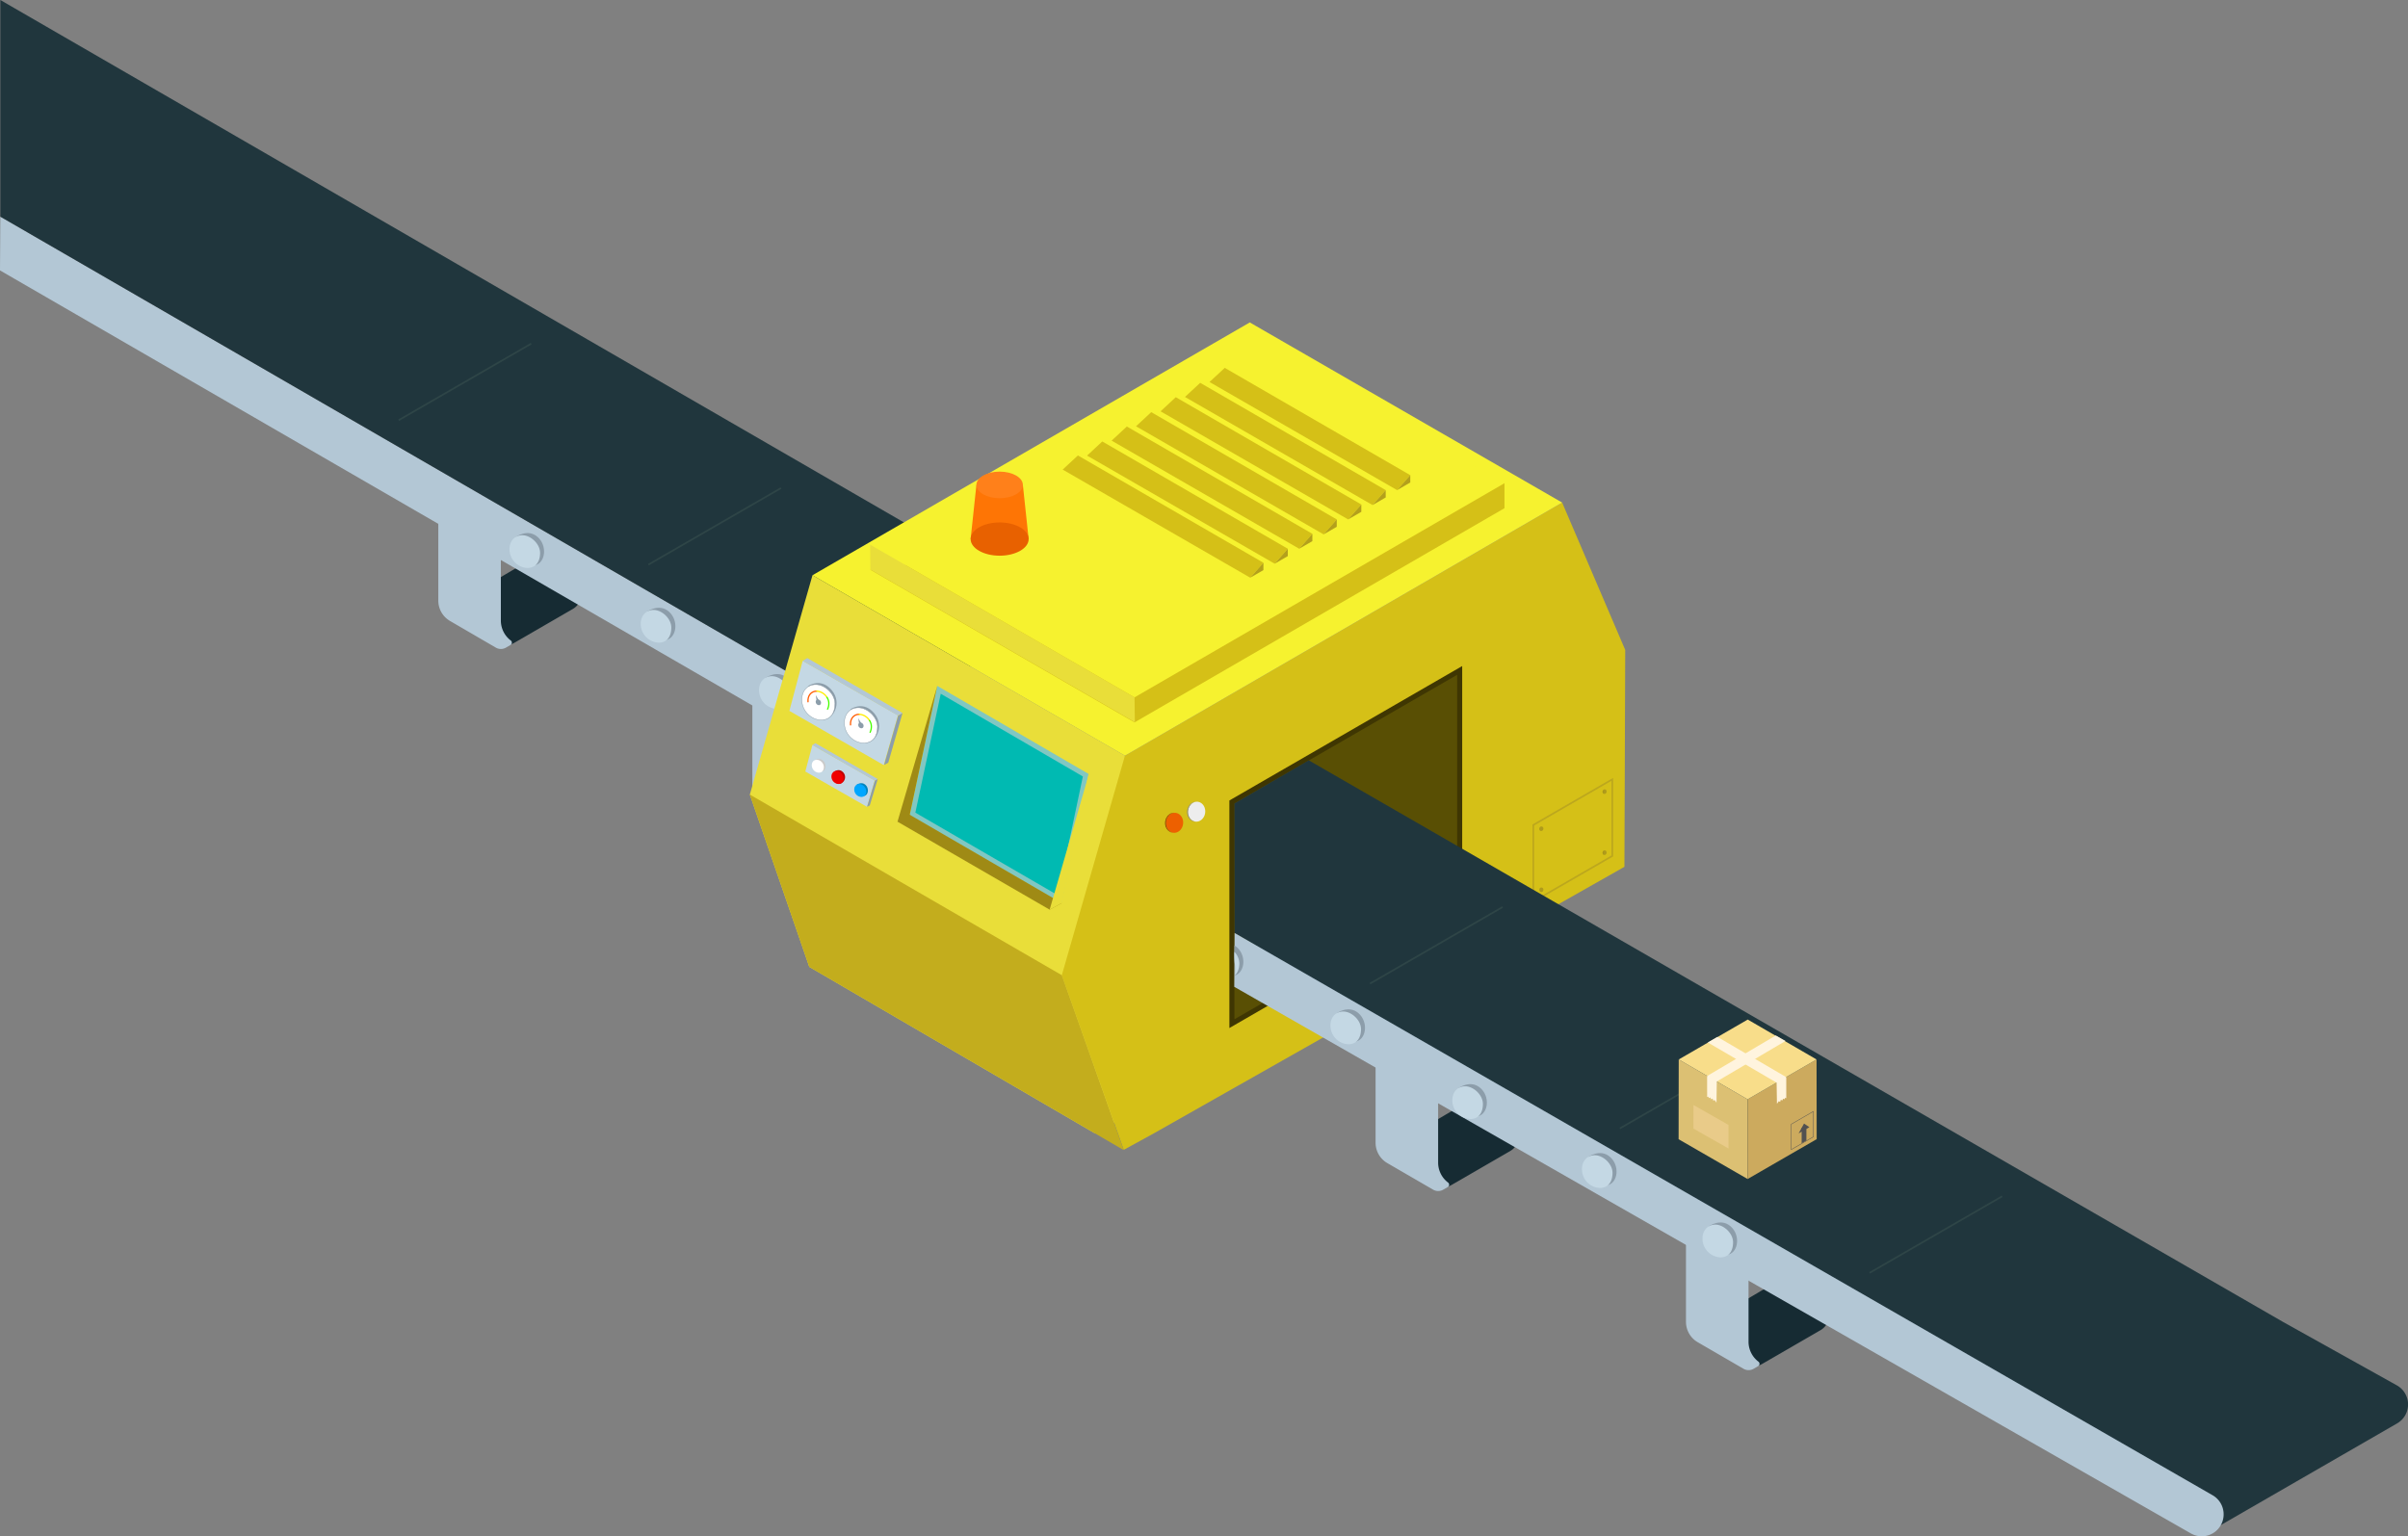 <svg xmlns="http://www.w3.org/2000/svg" xmlns:xlink="http://www.w3.org/1999/xlink" viewBox="0 0 1431.22 913.25"><rect x="0" y="0" width="1431.22" height="913.25" fill="#808080" stroke="none"/><defs><style>.cls-1,.cls-13,.cls-65,.cls-7{fill:none;}.cls-2{fill:#162b33;}.cls-3{fill:#b3c7d5;}.cls-4{fill:#8c9daa;}.cls-5{fill:#c4d8e4;}.cls-6{fill:#20363d;}.cls-7{stroke:#2e4547;}.cls-13,.cls-41,.cls-42,.cls-43,.cls-65,.cls-7,.cls-9{stroke-miterlimit:10;}.cls-8{fill:#e9de39;}.cls-39,.cls-41,.cls-42,.cls-43,.cls-9{fill:#fff;}.cls-9{stroke:#8c9daa;}.cls-65,.cls-9{stroke-width:0.25px;}.cls-10{fill:#d5c017;}.cls-11{fill:#594f04;}.cls-12{fill:#3f3602;}.cls-13{stroke:#bca71d;}.cls-14{fill:#f6f22f;}.cls-15{fill:#c3ad1d;}.cls-16{isolation:isolate;}.cls-17{clip-path:url(#clip-path);}.cls-18{fill:#943c00;}.cls-19{fill:#ed6000;}.cls-20{clip-path:url(#clip-path-2);}.cls-21{fill:#853600;}.cls-22{fill:#8a3800;}.cls-23{fill:#8f3a00;}.cls-24{clip-path:url(#clip-path-3);}.cls-25{fill:#949494;}.cls-26{fill:#ededed;}.cls-27{clip-path:url(#clip-path-4);}.cls-28{fill:#858585;}.cls-29{fill:#8a8a8a;}.cls-30{fill:#8f8f8f;}.cls-31{fill:#00bab2;}.cls-32{fill:#81c7c2;}.cls-33{fill:#9f8a15;}.cls-34{fill:#0084bc;}.cls-35{fill:#00a6ff;}.cls-36{fill:#c10000;}.cls-37{fill:#f00000;}.cls-38{fill:#cacaca;}.cls-40{fill:#b4a01c;}.cls-41{stroke:#ff5a00;}.cls-41,.cls-42,.cls-43{stroke-linecap:round;stroke-width:0.75px;}.cls-42{stroke:#ffec00;}.cls-43{stroke:#46ff00;}.cls-44{fill:#ff6700;opacity:0.9;}.cls-45{fill:#ff801a;}.cls-46{fill:#e86100;}.cls-47{clip-path:url(#clip-path-5);}.cls-48{fill:#6d6111;}.cls-49{fill:#af9b1b;}.cls-50{clip-path:url(#clip-path-6);}.cls-51{fill:#62570f;}.cls-52{fill:#665a10;}.cls-53{fill:#695e10;}.cls-54{clip-path:url(#clip-path-7);}.cls-55{clip-path:url(#clip-path-8);}.cls-56{clip-path:url(#clip-path-9);}.cls-57{clip-path:url(#clip-path-10);}.cls-58{clip-path:url(#clip-path-11);}.cls-59{clip-path:url(#clip-path-12);}.cls-60{fill:#dcc073;}.cls-61{fill:#ccaa5e;}.cls-62{fill:#f8dd8a;}.cls-63{fill:#fff4de;}.cls-64{fill:#e9cb89;}.cls-65{stroke:#515151;}.cls-66{fill:#515151;}</style><clipPath id="clip-path"><path class="cls-1" d="M698.21,483.16l.51,0a5.06,5.06,0,0,0-.78,0l-.5-.05A4,4,0,0,1,698.21,483.16Z"/></clipPath><clipPath id="clip-path-2"><path class="cls-1" d="M697.48,495.07,697,495c-2.48-.26-4.44-2.58-4.52-5.56-.09-3.28,2.15-6.1,5-6.3l.5.05c-2.84.2-5.07,3-5,6.3C693,492.48,695,494.81,697.48,495.07Z"/></clipPath><clipPath id="clip-path-3"><path class="cls-1" d="M711.34,476.55l.5.06a4.92,4.92,0,0,0-.77,0l-.51,0A5,5,0,0,1,711.34,476.55Z"/></clipPath><clipPath id="clip-path-4"><path class="cls-1" d="M710.6,488.46l-.5,0c-2.49-.26-4.45-2.6-4.53-5.57-.08-3.28,2.15-6.1,5-6.3l.51,0c-2.85.2-5.08,3-5,6.3C706.15,485.86,708.11,488.2,710.6,488.46Z"/></clipPath><clipPath id="clip-path-5"><path class="cls-1" d="M953.88,469.27h0Z"/></clipPath><clipPath id="clip-path-6"><path class="cls-1" d="M953.65,472h-.1a1.23,1.23,0,0,1-1-1.29,1.34,1.34,0,0,1,1.16-1.41h.1a1.34,1.34,0,0,0-1.16,1.41A1.23,1.23,0,0,0,953.65,472Z"/></clipPath><clipPath id="clip-path-7"><path class="cls-1" d="M953.88,505.58h0Z"/></clipPath><clipPath id="clip-path-8"><path class="cls-1" d="M953.65,508.29h-.1a1.24,1.24,0,0,1-1-1.29,1.35,1.35,0,0,1,1.16-1.42h.1a1.36,1.36,0,0,0-1.16,1.42A1.24,1.24,0,0,0,953.65,508.29Z"/></clipPath><clipPath id="clip-path-9"><path class="cls-1" d="M916.21,491.3l.1,0h-.1Z"/></clipPath><clipPath id="clip-path-10"><path class="cls-1" d="M916,494l-.1,0a1.23,1.23,0,0,1-1-1.28A1.34,1.34,0,0,1,916,491.3h.1a1.34,1.34,0,0,0-1.16,1.41A1.25,1.25,0,0,0,916,494Z"/></clipPath><clipPath id="clip-path-11"><path class="cls-1" d="M916.21,527.61h-.08l-.1,0Z"/></clipPath><clipPath id="clip-path-12"><path class="cls-1" d="M916,530.31h-.1a1.24,1.24,0,0,1-1-1.29A1.35,1.35,0,0,1,916,527.6l.1,0A1.33,1.33,0,0,0,915,529,1.24,1.24,0,0,0,916,530.31Z"/></clipPath></defs><title>Asset 2</title><g id="Layer_2" data-name="Layer 2"><g id="Layer_1-2" data-name="Layer 1"><path class="cls-2" d="M340.49,362l-34.56,20a14.57,14.57,0,0,1-15.86-.84l-12.83-9.37a10.29,10.29,0,0,1,.84-17.17l37.43-22.1a10.3,10.3,0,0,1,11.68.85l14.6,11.75A10.28,10.28,0,0,1,340.49,362Z"/><path class="cls-3" d="M267.48,369.15,294.71,385a6,6,0,0,0,6,0l2.72-1.58a1.59,1.59,0,0,0,.17-2.64h0a14.9,14.9,0,0,1-5.91-11.87V323.25a1.59,1.59,0,0,0-.79-1.38l-34-19.77a1.59,1.59,0,0,0-2.39,1.38v53.59A14,14,0,0,0,267.48,369.15Z"/><path class="cls-2" d="M527.15,472.88l-34.55,20a14.55,14.55,0,0,1-15.86-.85l-12.84-9.37a10.28,10.28,0,0,1,.84-17.16l37.44-22.1a10.28,10.28,0,0,1,11.67.84L528.45,456A10.29,10.29,0,0,1,527.15,472.88Z"/><path class="cls-3" d="M454.14,480l27.23,15.8a6,6,0,0,0,6,0l2.73-1.57a1.6,1.6,0,0,0,.16-2.65h0a14.87,14.87,0,0,1-5.91-11.87V434.13a1.58,1.58,0,0,0-.79-1.37l-34-19.77a1.59,1.59,0,0,0-2.39,1.37V468A14,14,0,0,0,454.14,480Z"/><polyline class="cls-3" points="519.92 461.46 519.78 429.32 0.2 128.8 0 160.75"/><path class="cls-4" d="M455,403s7-5.12,12.87,0,4.75,15.06-1.14,16.74S455,403,455,403Z"/><path class="cls-5" d="M469.31,412.46c0-5.35-5.57-10.48-10.49-10.48s-8.07,3.92-7.63,9.25a11.13,11.13,0,0,0,10.59,10.2C466.69,421.43,469.31,417.81,469.31,412.46Z"/><polygon class="cls-6" points="0.2 128.8 519.78 429.32 631.27 364.92 0.2 0 0.2 128.8"/><path class="cls-4" d="M384.68,363.58s7-5.12,12.86,0,4.75,15.06-1.14,16.74S384.68,363.58,384.68,363.58Z"/><path class="cls-5" d="M399,373.08c0-5.35-5.58-10.48-10.49-10.48s-8.08,3.92-7.64,9.26a11.14,11.14,0,0,0,10.6,10.19C396.42,382.05,399,378.43,399,373.08Z"/><path class="cls-4" d="M306.63,319.17s7-5.12,12.87,0,4.74,15.06-1.14,16.74S306.63,319.17,306.63,319.17Z"/><path class="cls-5" d="M321,328.67c0-5.35-5.58-10.48-10.49-10.48s-8.07,3.92-7.64,9.26a11.16,11.16,0,0,0,10.6,10.2C318.37,337.65,321,334,321,328.67Z"/><line class="cls-7" x1="236.97" y1="249.79" x2="315.74" y2="204.29"/><line class="cls-7" x1="385.39" y1="335.66" x2="464.16" y2="290.17"/><polygon class="cls-8" points="481 574.79 445.67 472.36 482.91 341.96 668.62 449.25 668.62 558.24 668.51 663.82 650.58 673.64 481 574.79"/><polygon class="cls-5" points="469.18 422.6 525.26 454.83 533.72 425.26 477.09 392.85 469.18 422.6"/><path class="cls-4" d="M480.22,407.88s6.52-4.7,12.76,1c8.07,7.34,3.28,18.12-3.19,19C484,427.68,480.22,407.88,480.22,407.88Z"/><polygon class="cls-3" points="533.72 425.39 477.09 392.85 479.83 391.22 536.43 423.88 533.72 425.39"/><path class="cls-9" d="M496.26,418.33c0-5.8-6-11.36-11.36-11.36s-8.75,4.25-8.27,10c.52,6.47,6.15,11.05,11.47,11.05S496.26,424.12,496.26,418.33Z"/><polyline class="cls-10" points="928.48 298.77 668.62 449.25 631.1 579.74 667.92 683.55 685.85 673.73 965.49 515.31 965.97 386.37 928.48 298.77"/><polygon class="cls-11" points="732.2 476.74 867.57 398.55 867.57 530.36 732.2 608.54 732.2 476.74"/><path class="cls-12" d="M866.07,401.15V529.5L733.7,605.94V477.6l132.37-76.45m3-5.2-4.5,2.6L732.2,475l-1.5.87V611.14l4.5-2.6,132.37-76.45,1.5-.86V396Z"/><polygon class="cls-13" points="911.32 535.96 911.32 490.44 958.27 463.32 958.27 508.85 911.32 535.96"/><polygon class="cls-14" points="928.48 298.77 668.62 449.25 482.91 341.96 742.82 191.68 928.48 298.77"/><polygon class="cls-15" points="445.67 472.36 631.1 579.74 667.9 683.72 481 574.79 445.67 472.36"/><polygon class="cls-5" points="478.65 458.65 515.35 479.66 519.92 464.02 482.87 442.88 478.65 458.65"/><polygon class="cls-10" points="894.2 302.11 674.32 429.44 517.19 338.65 894.2 287.25 894.2 302.11"/><polygon class="cls-14" points="894.2 287.25 674.32 414.57 517.19 323.79 737.11 196.63 894.2 287.25"/><polygon class="cls-8" points="517.19 323.79 517.31 338.58 674.52 429.32 674.32 414.57 517.19 323.79"/><g class="cls-16"><g class="cls-16"><g class="cls-17"><g class="cls-16"><path class="cls-18" d="M697.94,483.2l-.5-.05a4,4,0,0,1,.77,0l.51,0a5.06,5.06,0,0,0-.78,0"/></g></g></g><path class="cls-19" d="M697.94,483.2c2.84-.2,5.21,2.3,5.3,5.58s-2.15,6.1-5,6.3-5.21-2.3-5.3-5.58S695.1,483.4,697.94,483.2Z"/><g class="cls-16"><g class="cls-20"><g class="cls-16"><path class="cls-21" d="M697.48,495.07,697,495c-2.48-.26-4.44-2.58-4.52-5.56a7,7,0,0,1,.27-2.11l.5.06a6.92,6.92,0,0,0-.27,2.1c.08,3,2,5.31,4.53,5.57"/><path class="cls-22" d="M693.22,487.4l-.5-.06a6.47,6.47,0,0,1,.62-1.45l.5.05a6.54,6.54,0,0,0-.62,1.46"/><path class="cls-23" d="M693.84,485.94l-.5-.05a5.79,5.79,0,0,1,1-1.26l.5.05a6.39,6.39,0,0,0-1,1.26"/><path class="cls-18" d="M694.81,484.68l-.5-.05a4.91,4.91,0,0,1,3.13-1.48l.5.05a4.91,4.91,0,0,0-3.13,1.48"/></g></g></g></g><g class="cls-16"><g class="cls-16"><g class="cls-24"><g class="cls-16"><path class="cls-25" d="M711.07,476.59l-.51,0a5,5,0,0,1,.78,0l.5.06a4.92,4.92,0,0,0-.77,0"/></g></g></g><path class="cls-26" d="M711.07,476.59c2.83-.19,5.21,2.3,5.29,5.58s-2.15,6.1-5,6.3-5.22-2.3-5.31-5.58S708.22,476.79,711.07,476.59Z"/><g class="cls-16"><g class="cls-27"><g class="cls-16"><path class="cls-28" d="M710.6,488.46l-.5,0c-2.49-.26-4.45-2.6-4.53-5.57a7,7,0,0,1,.27-2.11l.51,0a7,7,0,0,0-.28,2.11c.08,3,2,5.31,4.53,5.57"/><path class="cls-29" d="M706.35,480.78l-.51,0a6.47,6.47,0,0,1,.62-1.45l.51.05a6.67,6.67,0,0,0-.62,1.45"/><path class="cls-30" d="M707,479.33l-.51-.05a6,6,0,0,1,1-1.26l.5.05a6,6,0,0,0-1,1.26"/><path class="cls-25" d="M707.93,478.07l-.5-.05a5,5,0,0,1,3.13-1.48l.51,0a5,5,0,0,0-3.14,1.48"/></g></g></g></g><polygon class="cls-31" points="542.35 483.85 558.11 410.1 645.3 460.83 629.76 534.53 542.35 483.85"/><path class="cls-32" d="M559.15,412.43l84.46,49.16L628.72,532.2l-84.67-49.1,15.1-70.67m-2.07-4.67L540.66,484.6l90.14,52.27L647,460.08l-89.91-52.32Z"/><polyline class="cls-33" points="533.43 488.46 623.88 540.78 631.1 536.87 538.67 483.16"/><polygon class="cls-8" points="623.87 540.78 648.78 454.63 631.1 536.87 623.87 540.78"/><polygon class="cls-33" points="533.43 488.51 557.08 407.76 540.66 484.6 533.43 488.51"/><path class="cls-34" d="M509.22,466.47s2.76-2,5.09,0,1.88,6-.45,6.64S509.22,466.47,509.22,466.47Z"/><path class="cls-35" d="M514.9,470.24a4.54,4.54,0,0,0-4.15-4.15c-1.95,0-3.2,1.55-3,3.66a4.42,4.42,0,0,0,4.2,4C513.87,473.79,514.9,472.36,514.9,470.24Z"/><path class="cls-36" d="M495.65,458.77s2.82-2.08,5.1,0a4.13,4.13,0,0,1-1.19,7.09C494.57,467.23,495.65,458.77,495.65,458.77Z"/><path class="cls-37" d="M501.34,462.53a4.54,4.54,0,0,0-4.15-4.15c-1.95,0-3.2,1.55-3,3.67a4.42,4.42,0,0,0,4.2,4C500.31,466.09,501.34,464.65,501.34,462.53Z"/><path class="cls-38" d="M484,452.05s2.77-2,5.09,0,1.89,6-.45,6.63S484,452.05,484,452.05Z"/><path class="cls-39" d="M489.67,455.81a4.54,4.54,0,0,0-4.16-4.15c-1.94,0-3.2,1.55-3,3.67a4.42,4.42,0,0,0,4.19,4C488.63,459.37,489.67,457.93,489.67,455.81Z"/><polygon class="cls-3" points="519.92 464.1 482.87 442.88 484.66 441.82 521.7 463.12 519.92 464.1"/><polygon class="cls-4" points="515.35 479.66 519.98 464.18 521.7 463.12 516.95 478.8 515.35 479.66"/><polygon class="cls-4" points="525.49 454.71 533.8 425.52 536.43 423.88 527.95 453.39 525.49 454.71"/><polygon class="cls-10" points="631.61 279.16 743.09 343.43 750.92 334.54 640.66 270.76 631.61 279.16"/><polygon class="cls-40" points="750.92 334.54 750.92 338.91 743.09 343.43 750.92 334.54"/><polygon class="cls-10" points="646.11 270.84 757.59 335.11 765.42 326.22 655.16 262.44 646.11 270.84"/><polygon class="cls-40" points="765.42 326.22 765.42 330.59 757.59 335.11 765.42 326.22"/><polygon class="cls-10" points="660.7 261.95 772.19 326.22 780.01 317.33 669.75 253.55 660.7 261.95"/><polygon class="cls-40" points="780.01 317.33 780.01 321.7 772.19 326.22 780.01 317.33"/><polygon class="cls-10" points="675.2 253.41 786.69 317.68 794.52 308.79 684.25 245.01 675.2 253.41"/><polygon class="cls-40" points="794.52 308.79 794.52 313.16 786.69 317.68 794.52 308.79"/><polygon class="cls-10" points="689.8 244.52 801.28 308.79 809.11 299.9 698.85 236.12 689.8 244.52"/><polygon class="cls-40" points="809.11 299.9 809.11 304.27 801.28 308.79 809.11 299.9"/><polygon class="cls-10" points="704.3 235.98 815.78 300.25 823.61 291.36 713.35 227.58 704.3 235.98"/><polygon class="cls-40" points="823.61 291.36 823.61 295.73 815.78 300.25 823.61 291.36"/><polygon class="cls-10" points="718.89 227.09 830.38 291.36 838.21 282.47 727.95 218.69 718.89 227.09"/><polygon class="cls-40" points="838.21 282.47 838.21 286.84 830.38 291.36 838.21 282.47"/><path class="cls-4" d="M505.5,421.63s6.52-4.7,12.76,1c8.07,7.35,3.28,18.12-3.18,19C509.25,441.42,505.5,421.63,505.5,421.63Z"/><path class="cls-9" d="M521.54,432.07c0-5.79-6-11.35-11.36-11.35s-8.75,4.25-8.27,10c.53,6.46,6.15,11,11.47,11S521.54,437.87,521.54,432.07Z"/><path class="cls-41" d="M510.74,424.62c-3.35,0-5.51,2.68-5.21,6.32"/><path class="cls-42" d="M516.82,428.35a7.82,7.82,0,0,0-6.08-3.73"/><path class="cls-43" d="M517.16,435.31a7.84,7.84,0,0,0,.74-3.54,6.37,6.37,0,0,0-1.08-3.42"/><path class="cls-4" d="M513.28,431.39a2,2,0,0,0-1.82-1.82,1.35,1.35,0,0,0-1.33,1.6,1.94,1.94,0,0,0,1.84,1.77C512.82,432.94,513.28,432.32,513.28,431.39Z"/><polygon class="cls-4" points="512.26 430.57 510.12 426.94 510.74 431.26 512.26 430.57"/><path class="cls-41" d="M485.46,410.87c-3.35,0-5.51,2.68-5.21,6.32"/><path class="cls-42" d="M491.54,414.6a7.84,7.84,0,0,0-6.08-3.73"/><path class="cls-43" d="M491.87,421.56a7.68,7.68,0,0,0,.75-3.54,6.42,6.42,0,0,0-1.08-3.42"/><path class="cls-4" d="M488,417.64a2,2,0,0,0-1.82-1.82,1.35,1.35,0,0,0-1.33,1.61,2,2,0,0,0,1.84,1.77C487.54,419.2,488,418.57,488,417.64Z"/><polygon class="cls-4" points="486.98 416.82 484.84 413.19 485.46 417.51 486.98 416.82"/><polyline class="cls-44" points="580.34 288.27 576.9 320.47 611.39 320.47 607.95 288.27"/><ellipse class="cls-45" cx="594.15" cy="288.27" rx="13.8" ry="7.91"/><ellipse class="cls-46" cx="594.15" cy="320.47" rx="17.24" ry="9.88"/><g class="cls-16"><g class="cls-16"><g class="cls-47"><g class="cls-16"><path class="cls-48" d="M953.8,469.28h0"/></g></g></g><ellipse class="cls-49" cx="953.81" cy="470.63" rx="1.36" ry="1.17" transform="translate(371.61 1360.74) rotate(-83.08)"/><g class="cls-16"><g class="cls-50"><g class="cls-16"><path class="cls-51" d="M953.65,472h-.1a1.23,1.23,0,0,1-1-1.29,1.68,1.68,0,0,1,.06-.45h.1a1.74,1.74,0,0,0-.06.45,1.23,1.23,0,0,0,1,1.29"/><path class="cls-52" d="M952.7,470.24h-.1a1.3,1.3,0,0,1,.14-.32h.1a1.3,1.3,0,0,0-.14.32"/><path class="cls-53" d="M952.84,469.92h-.1a1.42,1.42,0,0,1,.2-.28h.1a1.79,1.79,0,0,0-.2.28"/><path class="cls-48" d="M953,469.64h-.1a1.14,1.14,0,0,1,.76-.36h.1a1.14,1.14,0,0,0-.76.36"/></g></g></g></g><g class="cls-16"><g class="cls-16"><g class="cls-54"><g class="cls-16"><path class="cls-48" d="M953.8,505.58h0"/></g></g></g><ellipse class="cls-49" cx="953.81" cy="506.94" rx="1.36" ry="1.17" transform="translate(335.57 1392.67) rotate(-83.08)"/><g class="cls-16"><g class="cls-55"><g class="cls-16"><path class="cls-51" d="M953.65,508.29h-.1a1.24,1.24,0,0,1-1-1.29,1.63,1.63,0,0,1,.06-.45h.1a1.63,1.63,0,0,0-.06.45,1.24,1.24,0,0,0,1,1.29"/><path class="cls-52" d="M952.7,506.55h-.1a1.36,1.36,0,0,1,.14-.33l.1,0a1.3,1.3,0,0,0-.14.32"/><path class="cls-53" d="M952.84,506.23l-.1,0a1.35,1.35,0,0,1,.2-.27h.1a1.18,1.18,0,0,0-.2.28"/><path class="cls-48" d="M953,506h-.1a1.15,1.15,0,0,1,.76-.37h.1a1.2,1.2,0,0,0-.76.37"/></g></g></g></g><g class="cls-16"><g class="cls-16"><g class="cls-56"><g class="cls-16"><path class="cls-48" d="M916.13,491.31h.08l.1,0h-.18"/></g></g></g><path class="cls-49" d="M916.13,491.31a1.21,1.21,0,0,1,1.19,1.28,1.34,1.34,0,0,1-1.17,1.42,1.2,1.2,0,0,1-1.18-1.29A1.34,1.34,0,0,1,916.13,491.31Z"/><g class="cls-16"><g class="cls-57"><g class="cls-16"><path class="cls-51" d="M916,494l-.1,0a1.23,1.23,0,0,1-1-1.28,1.76,1.76,0,0,1,.06-.46l.11,0a1.33,1.33,0,0,0-.07.45,1.25,1.25,0,0,0,1,1.29"/><path class="cls-52" d="M915,492.27l-.11,0a1.83,1.83,0,0,1,.14-.32l.1,0a1,1,0,0,0-.13.32"/><path class="cls-53" d="M915.17,492l-.1,0a1.89,1.89,0,0,1,.2-.27h.1a1.55,1.55,0,0,0-.2.28"/><path class="cls-48" d="M915.37,491.67h-.1a1.12,1.12,0,0,1,.76-.36h.1a1.16,1.16,0,0,0-.76.36"/></g></g></g></g><g class="cls-16"><g class="cls-16"><g class="cls-58"><g class="cls-16"><path class="cls-48" d="M916.13,527.62l-.1,0h.1"/></g></g></g><path class="cls-49" d="M916.13,527.62a1.2,1.2,0,0,1,1.19,1.28,1.35,1.35,0,0,1-1.17,1.42A1.21,1.21,0,0,1,915,529,1.33,1.33,0,0,1,916.13,527.62Z"/><g class="cls-16"><g class="cls-59"><g class="cls-16"><path class="cls-51" d="M916,530.31h-.1a1.24,1.24,0,0,1-1-1.29,1.63,1.63,0,0,1,.06-.45H915a1.37,1.37,0,0,0-.07.45,1.24,1.24,0,0,0,1,1.29"/><path class="cls-52" d="M915,528.57h-.11a1.83,1.83,0,0,1,.14-.32h.1a1.27,1.27,0,0,0-.13.32"/><path class="cls-53" d="M915.17,528.25h-.1a1.89,1.89,0,0,1,.2-.27h.1a1.89,1.89,0,0,0-.2.27"/><path class="cls-48" d="M915.37,528h-.1a1.13,1.13,0,0,1,.76-.37l.1,0a1.12,1.12,0,0,0-.76.36"/></g></g></g></g><path class="cls-2" d="M1082.06,790.75l-34.56,20a14.55,14.55,0,0,1-15.86-.85l-12.83-9.37a10.28,10.28,0,0,1,.83-17.16l37.44-22.1a10.29,10.29,0,0,1,11.68.84l14.6,11.75A10.29,10.29,0,0,1,1082.06,790.75Z"/><path class="cls-3" d="M1009.05,797.91l27.23,15.8a6,6,0,0,0,6,0l2.72-1.57a1.59,1.59,0,0,0,.16-2.65h0a14.86,14.86,0,0,1-5.9-11.87V752a1.59,1.59,0,0,0-.8-1.37l-34-19.77a1.58,1.58,0,0,0-2.38,1.37v53.59A14,14,0,0,0,1009.05,797.91Z"/><path class="cls-6" d="M1319.31,907,733.79,554.64l-.09-77L777.87,452,1357.1,785.94l67.49,37.62a13,13,0,0,1,.12,22.64Z"/><path class="cls-2" d="M897.57,684.28l-34.55,20a14.55,14.55,0,0,1-15.86-.84L834.32,694a10.28,10.28,0,0,1,.84-17.16l37.44-22.1a10.26,10.26,0,0,1,11.67.84l14.6,11.75A10.29,10.29,0,0,1,897.57,684.28Z"/><path class="cls-3" d="M824.56,691.43l27.23,15.8a6,6,0,0,0,6,0l2.73-1.57a1.6,1.6,0,0,0,.16-2.65h0a14.89,14.89,0,0,1-5.91-11.87V645.53a1.6,1.6,0,0,0-.79-1.38l-34-19.77a1.59,1.59,0,0,0-2.39,1.38v53.59A14,14,0,0,0,824.56,691.43Z"/><path class="cls-3" d="M1315.1,888.9,733.79,554.64l-.19,32,568.53,324.92a13,13,0,0,0,19.5-11.33h0A13,13,0,0,0,1315.1,888.9Z"/><path class="cls-4" d="M867,646.77s7-5.11,12.86,0,4.75,15.06-1.14,16.74S867,646.77,867,646.77Z"/><path class="cls-5" d="M881.38,656.28c0-5.35-5.58-10.49-10.49-10.49s-8.08,3.93-7.64,9.26a11.15,11.15,0,0,0,10.59,10.2C878.76,665.25,881.38,661.63,881.38,656.28Z"/><path class="cls-4" d="M794.57,602.32s7-5.12,12.86,0,4.75,15.06-1.14,16.74S794.57,602.32,794.57,602.32Z"/><path class="cls-5" d="M808.93,611.82c0-5.35-5.58-10.48-10.5-10.48s-8.07,3.92-7.63,9.25a11.14,11.14,0,0,0,10.59,10.2C806.3,620.79,808.93,617.17,808.93,611.82Z"/><path class="cls-4" d="M1015.71,729s7-5.12,12.87,0,4.75,15.06-1.14,16.74S1015.71,729,1015.71,729Z"/><path class="cls-5" d="M1030.07,738.5c0-5.35-5.58-10.48-10.49-10.48s-8.07,3.93-7.63,9.26a11.14,11.14,0,0,0,10.59,10.2C1027.45,747.48,1030.07,743.86,1030.07,738.5Z"/><path class="cls-4" d="M944.06,687.75s7-5.12,12.87,0,4.75,15.06-1.14,16.74S944.06,687.75,944.06,687.75Z"/><path class="cls-5" d="M958.42,697.25c0-5.35-5.58-10.48-10.49-10.48s-8.07,3.92-7.64,9.25a11.15,11.15,0,0,0,10.6,10.2C955.8,706.22,958.42,702.6,958.42,697.25Z"/><line class="cls-7" x1="814.29" y1="584.73" x2="893.06" y2="539.23"/><line class="cls-7" x1="962.8" y1="670.81" x2="1041.57" y2="625.31"/><line class="cls-7" x1="1111.22" y1="756.68" x2="1189.99" y2="711.19"/><path class="cls-4" d="M735.11,563.07a9.27,9.27,0,0,0-1.48-1,7.51,7.51,0,0,1,.1,1.18,81.32,81.32,0,0,0,.12,9,36.81,36.81,0,0,1,.1,7.64h0C739.86,578.13,741,568.19,735.11,563.07Z"/><path class="cls-5" d="M733.69,565.88a57.75,57.75,0,0,0,.16,6.3,37.23,37.23,0,0,1,.1,7.61c1.74-1.56,2.66-4.08,2.66-7.21A10.18,10.18,0,0,0,733.69,565.88Z"/><polygon class="cls-60" points="1038.72 700.9 997.7 677.25 997.77 629.83 1038.7 653.53 1038.72 700.9"/><polygon class="cls-61" points="1079.77 677.2 1038.72 700.9 1038.7 653.53 1079.69 629.83 1079.77 677.2"/><polygon class="cls-62" points="1038.78 606.1 997.77 629.83 1038.7 653.53 1079.69 629.83 1038.78 606.1"/><polygon class="cls-63" points="1020.76 616.41 1015.04 619.72 1055.95 643.62 1056.15 656.21 1057.25 654.63 1058.05 655.05 1058.44 653.77 1059.33 654.24 1059.8 653.12 1060.6 653.51 1061.03 652.63 1061.69 652.85 1061.69 640.35 1020.76 616.41"/><polygon class="cls-63" points="1055.47 615.56 1061.21 618.85 1020.39 642.91 1020.22 655.5 1019.11 653.93 1018.31 654.35 1017.91 653.07 1017.02 653.54 1016.55 652.42 1015.75 652.82 1015.32 651.94 1014.66 652.16 1014.64 639.66 1055.47 615.56"/><polygon class="cls-64" points="1027.36 682.76 1006.51 670.92 1006.54 656.9 1027.35 668.75 1027.36 682.76"/><polygon class="cls-65" points="1077.77 675.83 1064.68 683.39 1064.68 668.29 1077.74 660.74 1077.77 675.83"/><polygon class="cls-66" points="1070.83 679.66 1070.83 670.41 1073.65 671.06 1073.65 678.02 1070.83 679.66"/><polygon class="cls-66" points="1069.02 673.78 1075.45 670.1 1072.24 667.92 1069.02 673.78"/></g></g></svg>